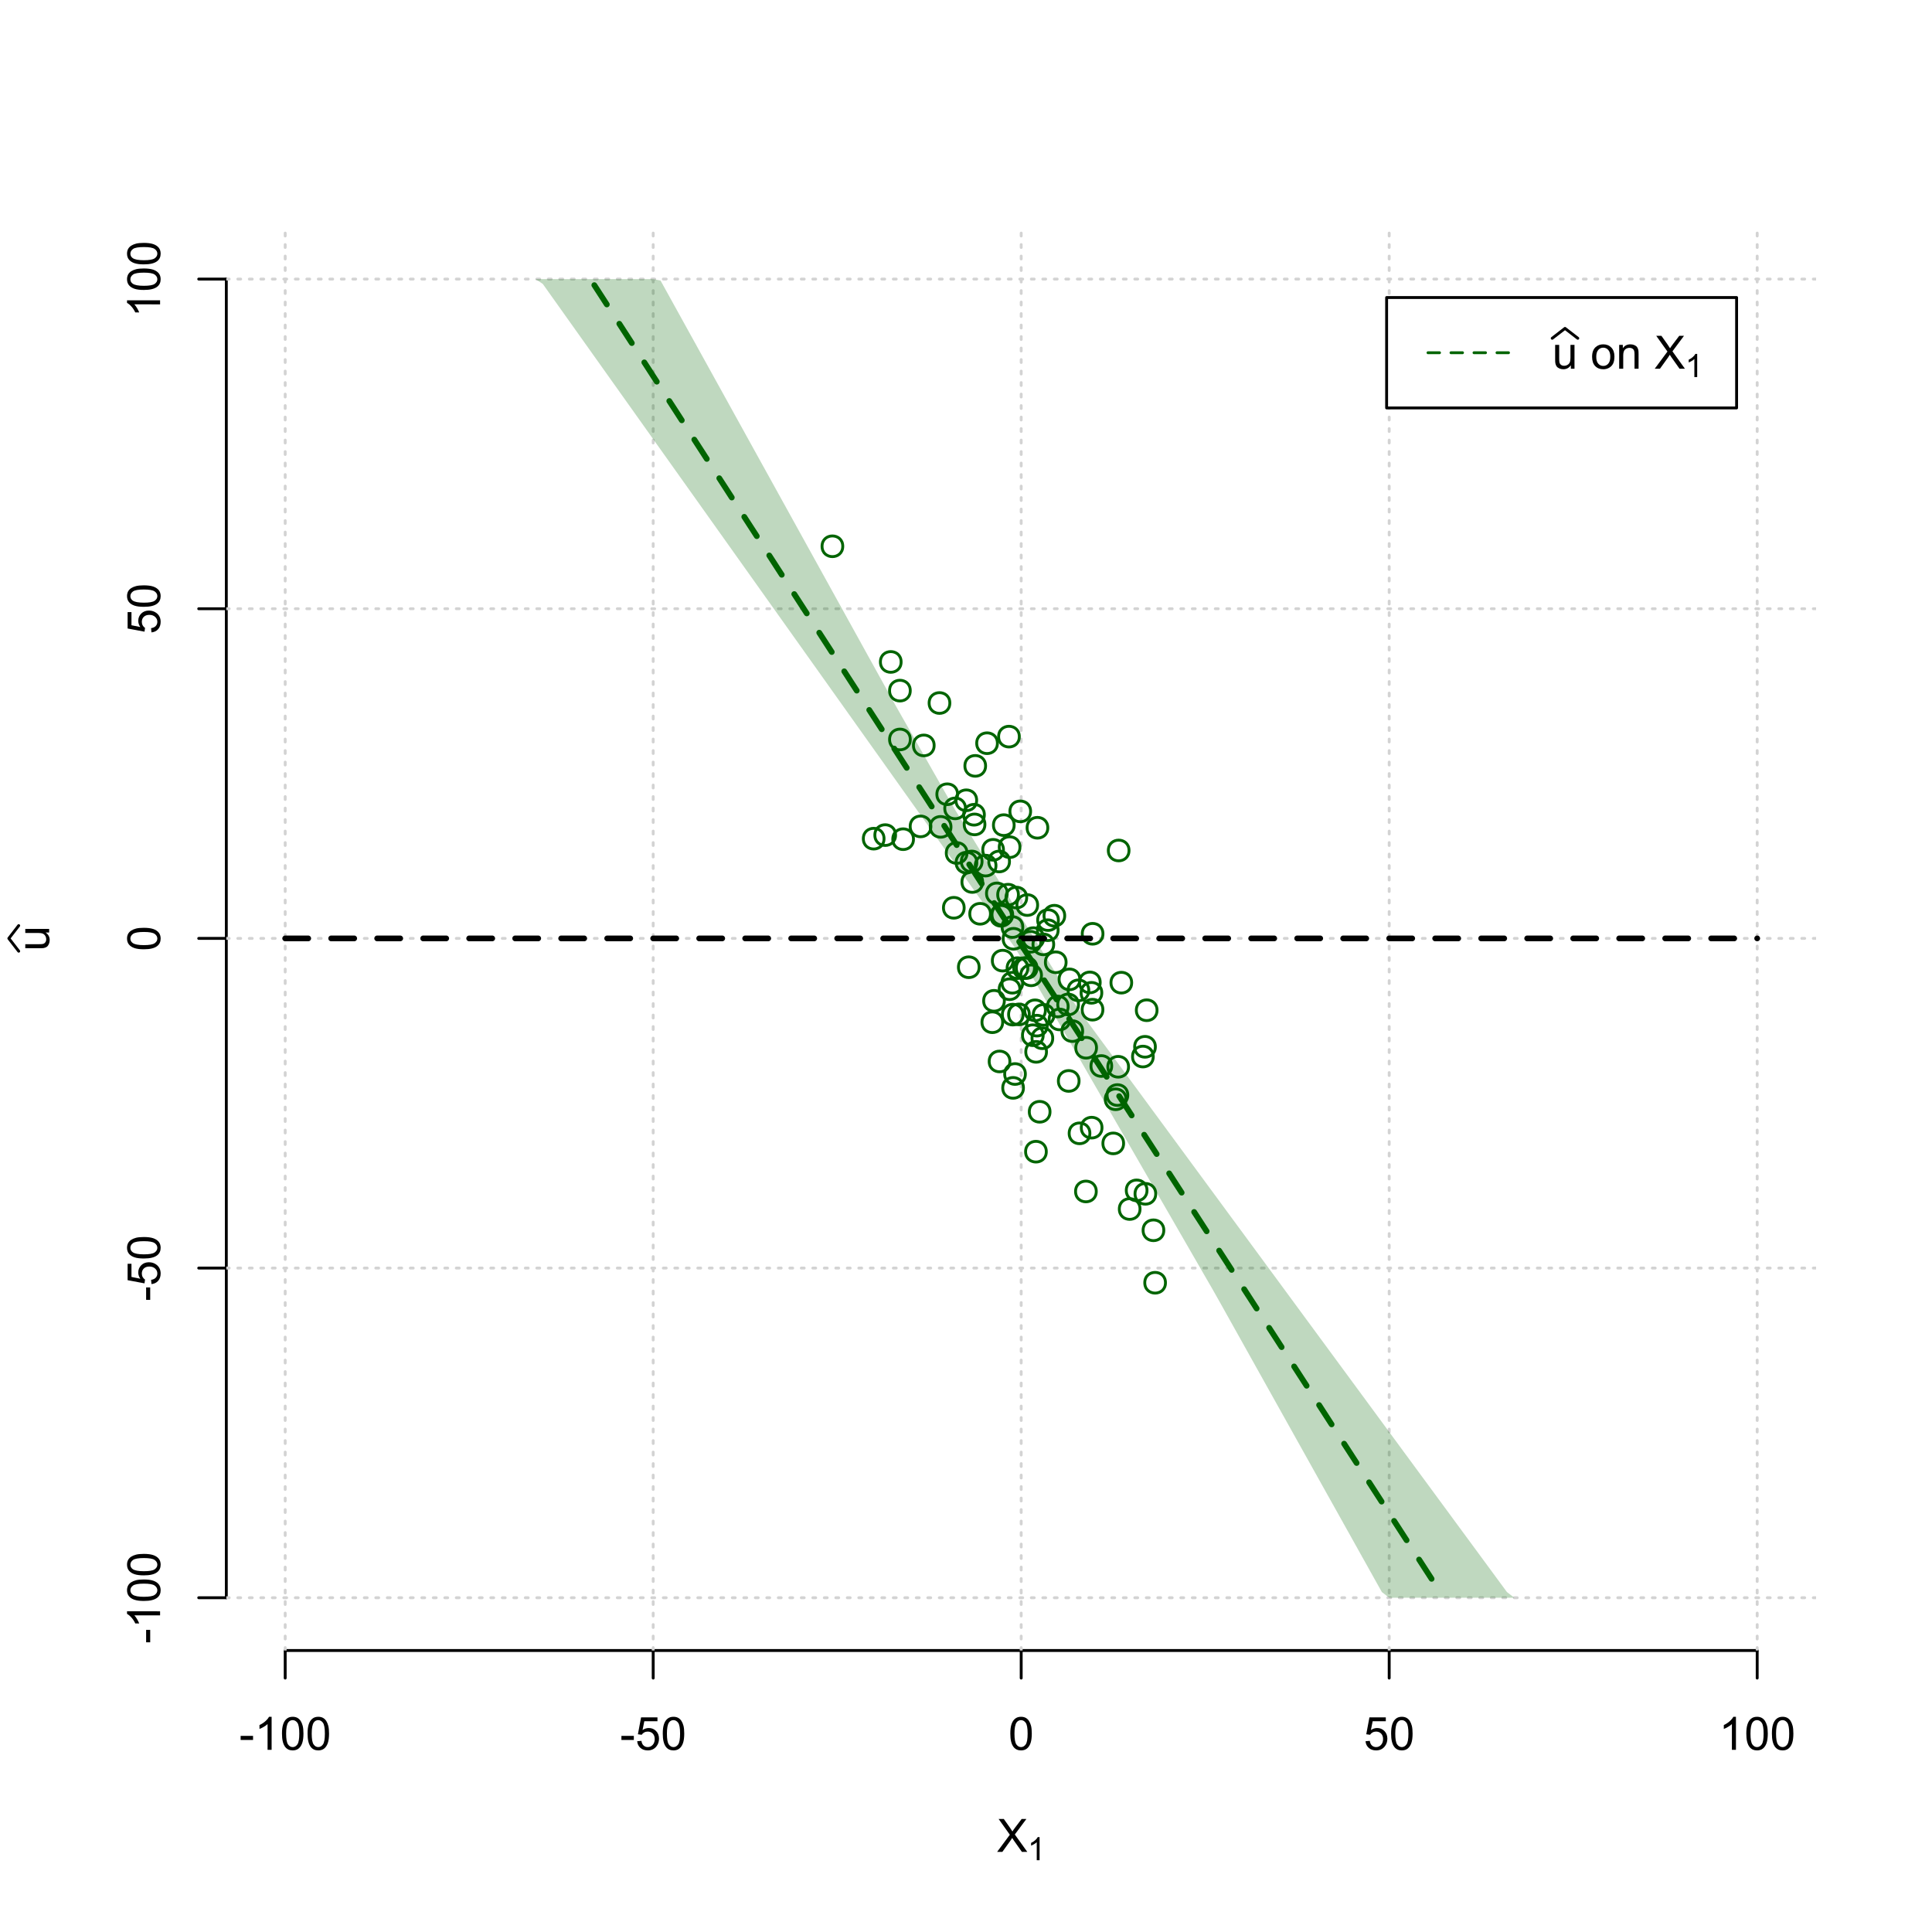 <?xml version="1.0" encoding="UTF-8"?>
<svg xmlns="http://www.w3.org/2000/svg" xmlns:xlink="http://www.w3.org/1999/xlink" width="504pt" height="504pt" viewBox="0 0 504 504" version="1.1">
<defs>
<g>
<symbol overflow="visible" id="glyph0-0">
<path style="stroke:none;" d="M 1.5 0 L 1.5 -7.5 L 7.5 -7.5 L 7.5 0 Z M 1.688 -0.188 L 7.312 -0.188 L 7.312 -7.312 L 1.688 -7.312 Z M 1.688 -0.188 "/>
</symbol>
<symbol overflow="visible" id="glyph0-1">
<path style="stroke:none;" d="M 0.055 0 L 3.375 -4.477 L 0.445 -8.59 L 1.797 -8.59 L 3.359 -6.387 C 3.68 -5.93 3.91 -5.578 4.047 -5.332 C 4.238 -5.645 4.465 -5.969 4.727 -6.312 L 6.457 -8.59 L 7.695 -8.59 L 4.676 -4.539 L 7.93 0 L 6.523 0 L 4.359 -3.062 C 4.238 -3.238 4.113 -3.43 3.984 -3.641 C 3.789 -3.324 3.652 -3.109 3.574 -2.992 L 1.418 0 Z M 0.055 0 "/>
</symbol>
<symbol overflow="visible" id="glyph0-2">
<path style="stroke:none;" d="M 0.383 -2.578 L 0.383 -3.641 L 3.621 -3.641 L 3.621 -2.578 Z M 0.383 -2.578 "/>
</symbol>
<symbol overflow="visible" id="glyph0-3">
<path style="stroke:none;" d="M 4.469 0 L 3.414 0 L 3.414 -6.719 C 3.16 -6.477 2.828 -6.234 2.414 -5.996 C 2 -5.75 1.629 -5.57 1.305 -5.449 L 1.305 -6.469 C 1.895 -6.742 2.41 -7.078 2.852 -7.477 C 3.293 -7.871 3.605 -8.254 3.789 -8.625 L 4.469 -8.625 Z M 4.469 0 "/>
</symbol>
<symbol overflow="visible" id="glyph0-4">
<path style="stroke:none;" d="M 0.5 -4.234 C 0.496 -5.246 0.602 -6.062 0.812 -6.688 C 1.02 -7.305 1.328 -7.785 1.742 -8.121 C 2.148 -8.457 2.668 -8.625 3.297 -8.625 C 3.758 -8.625 4.164 -8.531 4.512 -8.348 C 4.855 -8.16 5.141 -7.891 5.371 -7.543 C 5.594 -7.191 5.773 -6.766 5.906 -6.266 C 6.035 -5.762 6.098 -5.086 6.102 -4.234 C 6.098 -3.227 5.996 -2.414 5.789 -1.797 C 5.578 -1.176 5.266 -0.695 4.859 -0.359 C 4.445 -0.02 3.926 0.145 3.297 0.148 C 2.465 0.145 1.816 -0.148 1.348 -0.742 C 0.781 -1.457 0.496 -2.621 0.5 -4.234 Z M 1.582 -4.234 C 1.582 -2.824 1.746 -1.887 2.074 -1.418 C 2.402 -0.949 2.809 -0.715 3.297 -0.719 C 3.777 -0.715 4.184 -0.949 4.52 -1.422 C 4.848 -1.887 5.016 -2.824 5.016 -4.234 C 5.016 -5.648 4.848 -6.59 4.52 -7.055 C 4.184 -7.516 3.773 -7.746 3.289 -7.75 C 2.801 -7.746 2.414 -7.543 2.125 -7.137 C 1.762 -6.613 1.582 -5.645 1.582 -4.234 Z M 1.582 -4.234 "/>
</symbol>
<symbol overflow="visible" id="glyph0-5">
<path style="stroke:none;" d="M 0.5 -2.25 L 1.605 -2.344 C 1.684 -1.805 1.871 -1.398 2.176 -1.125 C 2.473 -0.852 2.836 -0.715 3.258 -0.719 C 3.766 -0.715 4.195 -0.906 4.547 -1.293 C 4.898 -1.672 5.074 -2.18 5.074 -2.82 C 5.074 -3.414 4.902 -3.891 4.566 -4.242 C 4.227 -4.59 3.785 -4.762 3.242 -4.766 C 2.898 -4.762 2.594 -4.684 2.32 -4.531 C 2.047 -4.375 1.832 -4.176 1.676 -3.93 L 0.688 -4.062 L 1.516 -8.473 L 5.789 -8.473 L 5.789 -7.465 L 2.359 -7.465 L 1.898 -5.156 C 2.414 -5.516 2.953 -5.695 3.523 -5.695 C 4.27 -5.695 4.902 -5.434 5.422 -4.914 C 5.934 -4.395 6.191 -3.727 6.195 -2.914 C 6.191 -2.133 5.965 -1.461 5.516 -0.898 C 4.961 -0.199 4.211 0.145 3.258 0.148 C 2.477 0.145 1.836 -0.07 1.344 -0.508 C 0.844 -0.941 0.562 -1.523 0.5 -2.25 Z M 0.5 -2.25 "/>
</symbol>
<symbol overflow="visible" id="glyph0-6">
<path style="stroke:none;" d="M 4.867 0 L 4.867 -0.914 C 4.379 -0.211 3.723 0.141 2.895 0.141 C 2.527 0.141 2.184 0.07 1.867 -0.07 C 1.547 -0.211 1.309 -0.387 1.156 -0.602 C 1 -0.812 0.895 -1.074 0.832 -1.383 C 0.785 -1.59 0.762 -1.918 0.766 -2.367 L 0.766 -6.223 L 1.82 -6.223 L 1.82 -2.773 C 1.816 -2.219 1.84 -1.848 1.887 -1.656 C 1.949 -1.379 2.09 -1.16 2.309 -1.004 C 2.523 -0.84 2.789 -0.762 3.105 -0.766 C 3.418 -0.762 3.715 -0.844 3.996 -1.008 C 4.273 -1.172 4.469 -1.391 4.586 -1.672 C 4.699 -1.949 4.758 -2.355 4.758 -2.891 L 4.758 -6.223 L 5.812 -6.223 L 5.812 0 Z M 4.867 0 "/>
</symbol>
<symbol overflow="visible" id="glyph0-7">
<path style="stroke:none;" d=""/>
</symbol>
<symbol overflow="visible" id="glyph0-8">
<path style="stroke:none;" d="M 0.398 -3.109 C 0.398 -4.262 0.719 -5.117 1.359 -5.672 C 1.895 -6.133 2.547 -6.363 3.316 -6.363 C 4.172 -6.363 4.871 -6.082 5.414 -5.52 C 5.953 -4.957 6.223 -4.184 6.227 -3.199 C 6.223 -2.398 6.102 -1.766 5.867 -1.309 C 5.625 -0.848 5.277 -0.492 4.82 -0.238 C 4.359 0.016 3.859 0.141 3.316 0.141 C 2.441 0.141 1.734 -0.137 1.203 -0.695 C 0.664 -1.254 0.398 -2.059 0.398 -3.109 Z M 1.484 -3.109 C 1.48 -2.309 1.656 -1.711 2.004 -1.32 C 2.348 -0.922 2.785 -0.727 3.316 -0.727 C 3.84 -0.727 4.273 -0.926 4.621 -1.324 C 4.969 -1.723 5.145 -2.328 5.145 -3.148 C 5.145 -3.914 4.969 -4.496 4.617 -4.895 C 4.266 -5.289 3.832 -5.488 3.316 -5.492 C 2.785 -5.488 2.348 -5.293 2.004 -4.898 C 1.656 -4.5 1.48 -3.902 1.484 -3.109 Z M 1.484 -3.109 "/>
</symbol>
<symbol overflow="visible" id="glyph0-9">
<path style="stroke:none;" d="M 0.789 0 L 0.789 -6.223 L 1.742 -6.223 L 1.742 -5.336 C 2.195 -6.02 2.855 -6.363 3.719 -6.363 C 4.09 -6.363 4.434 -6.293 4.754 -6.16 C 5.066 -6.023 5.305 -5.848 5.461 -5.633 C 5.617 -5.41 5.727 -5.152 5.789 -4.852 C 5.828 -4.656 5.848 -4.312 5.848 -3.828 L 5.848 0 L 4.793 0 L 4.793 -3.785 C 4.793 -4.215 4.75 -4.535 4.668 -4.75 C 4.586 -4.961 4.441 -5.129 4.234 -5.258 C 4.023 -5.383 3.777 -5.449 3.5 -5.449 C 3.047 -5.449 2.66 -5.305 2.332 -5.02 C 2.004 -4.734 1.84 -4.195 1.844 -3.398 L 1.844 0 Z M 0.789 0 "/>
</symbol>
<symbol overflow="visible" id="glyph1-0">
<path style="stroke:none;" d="M 1.051 0 L 1.051 -5.25 L 5.25 -5.25 L 5.25 0 Z M 1.18 -0.133 L 5.117 -0.133 L 5.117 -5.117 L 1.18 -5.117 Z M 1.18 -0.133 "/>
</symbol>
<symbol overflow="visible" id="glyph1-1">
<path style="stroke:none;" d="M 3.129 0 L 2.391 0 L 2.391 -4.703 C 2.211 -4.531 1.977 -4.363 1.691 -4.195 C 1.398 -4.023 1.141 -3.895 0.914 -3.812 L 0.914 -4.527 C 1.328 -4.719 1.688 -4.953 1.996 -5.234 C 2.305 -5.508 2.523 -5.777 2.652 -6.039 L 3.129 -6.039 Z M 3.129 0 "/>
</symbol>
<symbol overflow="visible" id="glyph2-0">
<path style="stroke:none;" d="M 0 -1.5 L -7.5 -1.5 L -7.5 -7.5 L 0 -7.5 Z M -0.188 -1.688 L -0.188 -7.312 L -7.312 -7.312 L -7.312 -1.688 Z M -0.188 -1.688 "/>
</symbol>
<symbol overflow="visible" id="glyph2-1">
<path style="stroke:none;" d="M 0 -4.867 L -0.914 -4.867 C -0.211 -4.379 0.141 -3.723 0.141 -2.895 C 0.141 -2.527 0.07 -2.184 -0.07 -1.867 C -0.211 -1.547 -0.387 -1.309 -0.598 -1.156 C -0.809 -1 -1.07 -0.895 -1.383 -0.832 C -1.59 -0.789 -1.918 -0.766 -2.367 -0.77 L -6.223 -0.77 L -6.223 -1.824 L -2.773 -1.824 C -2.219 -1.82 -1.848 -1.844 -1.656 -1.887 C -1.379 -1.949 -1.16 -2.09 -1.004 -2.309 C -0.84 -2.523 -0.762 -2.789 -0.766 -3.105 C -0.762 -3.418 -0.844 -3.715 -1.008 -3.996 C -1.172 -4.273 -1.391 -4.469 -1.672 -4.586 C -1.945 -4.699 -2.352 -4.758 -2.887 -4.758 L -6.223 -4.758 L -6.223 -5.812 L 0 -5.812 Z M 0 -4.867 "/>
</symbol>
<symbol overflow="visible" id="glyph2-2">
<path style="stroke:none;" d="M -2.578 -0.383 L -3.641 -0.383 L -3.641 -3.621 L -2.578 -3.621 Z M -2.578 -0.383 "/>
</symbol>
<symbol overflow="visible" id="glyph2-3">
<path style="stroke:none;" d="M 0 -4.469 L 0 -3.414 L -6.719 -3.418 C -6.477 -3.16 -6.234 -2.828 -5.996 -2.418 C -5.75 -2.004 -5.57 -1.633 -5.449 -1.309 L -6.469 -1.309 C -6.742 -1.895 -7.078 -2.41 -7.477 -2.852 C -7.871 -3.293 -8.254 -3.605 -8.625 -3.793 L -8.625 -4.473 Z M 0 -4.469 "/>
</symbol>
<symbol overflow="visible" id="glyph2-4">
<path style="stroke:none;" d="M -4.234 -0.5 C -5.246 -0.496 -6.062 -0.602 -6.688 -0.812 C -7.305 -1.02 -7.785 -1.328 -8.121 -1.742 C -8.457 -2.152 -8.625 -2.672 -8.625 -3.301 C -8.625 -3.758 -8.531 -4.164 -8.348 -4.512 C -8.16 -4.859 -7.891 -5.145 -7.543 -5.371 C -7.191 -5.594 -6.766 -5.773 -6.266 -5.906 C -5.762 -6.035 -5.086 -6.098 -4.234 -6.102 C -3.223 -6.098 -2.41 -5.996 -1.793 -5.789 C -1.176 -5.578 -0.695 -5.266 -0.359 -4.859 C -0.02 -4.445 0.145 -3.926 0.148 -3.297 C 0.145 -2.465 -0.148 -1.816 -0.742 -1.348 C -1.457 -0.781 -2.621 -0.496 -4.234 -0.5 Z M -4.234 -1.582 C -2.824 -1.582 -1.887 -1.746 -1.418 -2.074 C -0.949 -2.402 -0.715 -2.809 -0.719 -3.297 C -0.715 -3.777 -0.949 -4.184 -1.422 -4.52 C -1.887 -4.848 -2.824 -5.016 -4.234 -5.016 C -5.648 -5.016 -6.59 -4.848 -7.055 -4.52 C -7.516 -4.188 -7.746 -3.777 -7.75 -3.289 C -7.746 -2.801 -7.543 -2.414 -7.137 -2.129 C -6.613 -1.762 -5.645 -1.582 -4.234 -1.582 Z M -4.234 -1.582 "/>
</symbol>
<symbol overflow="visible" id="glyph2-5">
<path style="stroke:none;" d="M -2.25 -0.5 L -2.344 -1.605 C -1.805 -1.684 -1.398 -1.871 -1.125 -2.176 C -0.852 -2.473 -0.715 -2.836 -0.719 -3.258 C -0.715 -3.766 -0.906 -4.195 -1.293 -4.547 C -1.672 -4.898 -2.18 -5.074 -2.816 -5.074 C -3.414 -5.074 -3.891 -4.902 -4.242 -4.566 C -4.59 -4.227 -4.762 -3.785 -4.766 -3.242 C -4.762 -2.898 -4.684 -2.594 -4.531 -2.32 C -4.375 -2.047 -4.176 -1.832 -3.93 -1.676 L -4.062 -0.688 L -8.473 -1.52 L -8.473 -5.789 L -7.465 -5.789 L -7.465 -2.363 L -5.156 -1.898 C -5.516 -2.414 -5.695 -2.953 -5.695 -3.523 C -5.695 -4.27 -5.434 -4.902 -4.914 -5.422 C -4.395 -5.934 -3.727 -6.191 -2.91 -6.195 C -2.133 -6.191 -1.461 -5.965 -0.895 -5.516 C -0.199 -4.961 0.145 -4.211 0.148 -3.258 C 0.145 -2.477 -0.07 -1.836 -0.508 -1.344 C -0.941 -0.848 -1.523 -0.566 -2.25 -0.5 Z M -2.25 -0.5 "/>
</symbol>
</g>
<clipPath id="clip1">
  <path d="M 74 59.039 L 75 59.039 L 75 430.559 L 74 430.559 Z M 74 59.039 "/>
</clipPath>
<clipPath id="clip2">
  <path d="M 170 59.039 L 171 59.039 L 171 430.559 L 170 430.559 Z M 170 59.039 "/>
</clipPath>
<clipPath id="clip3">
  <path d="M 266 59.039 L 267 59.039 L 267 430.559 L 266 430.559 Z M 266 59.039 "/>
</clipPath>
<clipPath id="clip4">
  <path d="M 362 59.039 L 363 59.039 L 363 430.559 L 362 430.559 Z M 362 59.039 "/>
</clipPath>
<clipPath id="clip5">
  <path d="M 458 59.039 L 459 59.039 L 459 430.559 L 458 430.559 Z M 458 59.039 "/>
</clipPath>
<clipPath id="clip6">
  <path d="M 59.039 416 L 473.758 416 L 473.758 418 L 59.039 418 Z M 59.039 416 "/>
</clipPath>
<clipPath id="clip7">
  <path d="M 59.039 330 L 473.758 330 L 473.758 332 L 59.039 332 Z M 59.039 330 "/>
</clipPath>
<clipPath id="clip8">
  <path d="M 59.039 244 L 473.758 244 L 473.758 246 L 59.039 246 Z M 59.039 244 "/>
</clipPath>
<clipPath id="clip9">
  <path d="M 59.039 158 L 473.758 158 L 473.758 160 L 59.039 160 Z M 59.039 158 "/>
</clipPath>
<clipPath id="clip10">
  <path d="M 59.039 72 L 473.758 72 L 473.758 74 L 59.039 74 Z M 59.039 72 "/>
</clipPath>
</defs>
<g id="surface1086">
<rect x="0" y="0" width="504" height="504" style="fill:rgb(100%,100%,100%);fill-opacity:1;stroke:none;"/>
<g style="fill:rgb(0%,0%,0%);fill-opacity:1;">
  <use xlink:href="#glyph0-1" x="260.062" y="483.102"/>
</g>
<g style="fill:rgb(0%,0%,0%);fill-opacity:1;">
  <use xlink:href="#glyph1-1" x="268.066" y="485.281"/>
</g>
<g style="fill:rgb(0%,0%,0%);fill-opacity:1;">
  <use xlink:href="#glyph2-1" x="12.82" y="248.137"/>
</g>
<path style="fill:none;stroke-width:0.75;stroke-linecap:round;stroke-linejoin:round;stroke:rgb(0%,0%,0%);stroke-opacity:1;stroke-miterlimit:10;" d="M 4.879 248.137 L 2.301 244.801 L 4.879 241.465 "/>
<path style="fill:none;stroke-width:0.75;stroke-linecap:round;stroke-linejoin:round;stroke:rgb(0%,0%,0%);stroke-opacity:1;stroke-miterlimit:10;" d="M 74.398 430.559 L 458.398 430.559 "/>
<path style="fill:none;stroke-width:0.75;stroke-linecap:round;stroke-linejoin:round;stroke:rgb(0%,0%,0%);stroke-opacity:1;stroke-miterlimit:10;" d="M 74.398 430.559 L 74.398 437.762 "/>
<path style="fill:none;stroke-width:0.75;stroke-linecap:round;stroke-linejoin:round;stroke:rgb(0%,0%,0%);stroke-opacity:1;stroke-miterlimit:10;" d="M 170.398 430.559 L 170.398 437.762 "/>
<path style="fill:none;stroke-width:0.75;stroke-linecap:round;stroke-linejoin:round;stroke:rgb(0%,0%,0%);stroke-opacity:1;stroke-miterlimit:10;" d="M 266.398 430.559 L 266.398 437.762 "/>
<path style="fill:none;stroke-width:0.75;stroke-linecap:round;stroke-linejoin:round;stroke:rgb(0%,0%,0%);stroke-opacity:1;stroke-miterlimit:10;" d="M 362.398 430.559 L 362.398 437.762 "/>
<path style="fill:none;stroke-width:0.75;stroke-linecap:round;stroke-linejoin:round;stroke:rgb(0%,0%,0%);stroke-opacity:1;stroke-miterlimit:10;" d="M 458.398 430.559 L 458.398 437.762 "/>
<g style="fill:rgb(0%,0%,0%);fill-opacity:1;">
  <use xlink:href="#glyph0-2" x="62.391" y="456.48"/>
  <use xlink:href="#glyph0-3" x="66.387" y="456.48"/>
  <use xlink:href="#glyph0-4" x="73.061" y="456.48"/>
  <use xlink:href="#glyph0-4" x="79.734" y="456.48"/>
</g>
<g style="fill:rgb(0%,0%,0%);fill-opacity:1;">
  <use xlink:href="#glyph0-2" x="161.727" y="456.48"/>
  <use xlink:href="#glyph0-5" x="165.723" y="456.48"/>
  <use xlink:href="#glyph0-4" x="172.396" y="456.48"/>
</g>
<g style="fill:rgb(0%,0%,0%);fill-opacity:1;">
  <use xlink:href="#glyph0-4" x="263.062" y="456.48"/>
</g>
<g style="fill:rgb(0%,0%,0%);fill-opacity:1;">
  <use xlink:href="#glyph0-5" x="355.727" y="456.48"/>
  <use xlink:href="#glyph0-4" x="362.4" y="456.48"/>
</g>
<g style="fill:rgb(0%,0%,0%);fill-opacity:1;">
  <use xlink:href="#glyph0-3" x="448.387" y="456.48"/>
  <use xlink:href="#glyph0-4" x="455.061" y="456.48"/>
  <use xlink:href="#glyph0-4" x="461.734" y="456.48"/>
</g>
<path style="fill:none;stroke-width:0.75;stroke-linecap:round;stroke-linejoin:round;stroke:rgb(0%,0%,0%);stroke-opacity:1;stroke-miterlimit:10;" d="M 59.039 416.801 L 59.039 72.801 "/>
<path style="fill:none;stroke-width:0.75;stroke-linecap:round;stroke-linejoin:round;stroke:rgb(0%,0%,0%);stroke-opacity:1;stroke-miterlimit:10;" d="M 59.039 416.801 L 51.84 416.801 "/>
<path style="fill:none;stroke-width:0.75;stroke-linecap:round;stroke-linejoin:round;stroke:rgb(0%,0%,0%);stroke-opacity:1;stroke-miterlimit:10;" d="M 59.039 330.801 L 51.84 330.801 "/>
<path style="fill:none;stroke-width:0.75;stroke-linecap:round;stroke-linejoin:round;stroke:rgb(0%,0%,0%);stroke-opacity:1;stroke-miterlimit:10;" d="M 59.039 244.801 L 51.84 244.801 "/>
<path style="fill:none;stroke-width:0.75;stroke-linecap:round;stroke-linejoin:round;stroke:rgb(0%,0%,0%);stroke-opacity:1;stroke-miterlimit:10;" d="M 59.039 158.801 L 51.84 158.801 "/>
<path style="fill:none;stroke-width:0.75;stroke-linecap:round;stroke-linejoin:round;stroke:rgb(0%,0%,0%);stroke-opacity:1;stroke-miterlimit:10;" d="M 59.039 72.801 L 51.84 72.801 "/>
<g style="fill:rgb(0%,0%,0%);fill-opacity:1;">
  <use xlink:href="#glyph2-2" x="41.762" y="428.809"/>
  <use xlink:href="#glyph2-3" x="41.762" y="424.812"/>
  <use xlink:href="#glyph2-4" x="41.762" y="418.139"/>
  <use xlink:href="#glyph2-4" x="41.762" y="411.465"/>
</g>
<g style="fill:rgb(0%,0%,0%);fill-opacity:1;">
  <use xlink:href="#glyph2-2" x="41.762" y="339.473"/>
  <use xlink:href="#glyph2-5" x="41.762" y="335.477"/>
  <use xlink:href="#glyph2-4" x="41.762" y="328.803"/>
</g>
<g style="fill:rgb(0%,0%,0%);fill-opacity:1;">
  <use xlink:href="#glyph2-4" x="41.762" y="248.137"/>
</g>
<g style="fill:rgb(0%,0%,0%);fill-opacity:1;">
  <use xlink:href="#glyph2-5" x="41.762" y="165.473"/>
  <use xlink:href="#glyph2-4" x="41.762" y="158.799"/>
</g>
<g style="fill:rgb(0%,0%,0%);fill-opacity:1;">
  <use xlink:href="#glyph2-3" x="41.762" y="82.812"/>
  <use xlink:href="#glyph2-4" x="41.762" y="76.139"/>
  <use xlink:href="#glyph2-4" x="41.762" y="69.465"/>
</g>
<g clip-path="url(#clip1)" clip-rule="nonzero">
<path style="fill:none;stroke-width:0.75;stroke-linecap:round;stroke-linejoin:round;stroke:rgb(82.745%,82.745%,82.745%);stroke-opacity:1;stroke-dasharray:0.75,2.25;stroke-miterlimit:10;" d="M 74.398 430.559 L 74.398 59.039 "/>
</g>
<g clip-path="url(#clip2)" clip-rule="nonzero">
<path style="fill:none;stroke-width:0.75;stroke-linecap:round;stroke-linejoin:round;stroke:rgb(82.745%,82.745%,82.745%);stroke-opacity:1;stroke-dasharray:0.75,2.25;stroke-miterlimit:10;" d="M 170.398 430.559 L 170.398 59.039 "/>
</g>
<g clip-path="url(#clip3)" clip-rule="nonzero">
<path style="fill:none;stroke-width:0.75;stroke-linecap:round;stroke-linejoin:round;stroke:rgb(82.745%,82.745%,82.745%);stroke-opacity:1;stroke-dasharray:0.75,2.25;stroke-miterlimit:10;" d="M 266.398 430.559 L 266.398 59.039 "/>
</g>
<g clip-path="url(#clip4)" clip-rule="nonzero">
<path style="fill:none;stroke-width:0.75;stroke-linecap:round;stroke-linejoin:round;stroke:rgb(82.745%,82.745%,82.745%);stroke-opacity:1;stroke-dasharray:0.75,2.25;stroke-miterlimit:10;" d="M 362.398 430.559 L 362.398 59.039 "/>
</g>
<g clip-path="url(#clip5)" clip-rule="nonzero">
<path style="fill:none;stroke-width:0.75;stroke-linecap:round;stroke-linejoin:round;stroke:rgb(82.745%,82.745%,82.745%);stroke-opacity:1;stroke-dasharray:0.75,2.25;stroke-miterlimit:10;" d="M 458.398 430.559 L 458.398 59.039 "/>
</g>
<g clip-path="url(#clip6)" clip-rule="nonzero">
<path style="fill:none;stroke-width:0.75;stroke-linecap:round;stroke-linejoin:round;stroke:rgb(82.745%,82.745%,82.745%);stroke-opacity:1;stroke-dasharray:0.75,2.25;stroke-miterlimit:10;" d="M 59.039 416.801 L 473.762 416.801 "/>
</g>
<g clip-path="url(#clip7)" clip-rule="nonzero">
<path style="fill:none;stroke-width:0.75;stroke-linecap:round;stroke-linejoin:round;stroke:rgb(82.745%,82.745%,82.745%);stroke-opacity:1;stroke-dasharray:0.75,2.25;stroke-miterlimit:10;" d="M 59.039 330.801 L 473.762 330.801 "/>
</g>
<g clip-path="url(#clip8)" clip-rule="nonzero">
<path style="fill:none;stroke-width:0.75;stroke-linecap:round;stroke-linejoin:round;stroke:rgb(82.745%,82.745%,82.745%);stroke-opacity:1;stroke-dasharray:0.75,2.25;stroke-miterlimit:10;" d="M 59.039 244.801 L 473.762 244.801 "/>
</g>
<g clip-path="url(#clip9)" clip-rule="nonzero">
<path style="fill:none;stroke-width:0.75;stroke-linecap:round;stroke-linejoin:round;stroke:rgb(82.745%,82.745%,82.745%);stroke-opacity:1;stroke-dasharray:0.75,2.25;stroke-miterlimit:10;" d="M 59.039 158.801 L 473.762 158.801 "/>
</g>
<g clip-path="url(#clip10)" clip-rule="nonzero">
<path style="fill:none;stroke-width:0.75;stroke-linecap:round;stroke-linejoin:round;stroke:rgb(82.745%,82.745%,82.745%);stroke-opacity:1;stroke-dasharray:0.75,2.25;stroke-miterlimit:10;" d="M 59.039 72.801 L 473.762 72.801 "/>
</g>
<path style=" stroke:none;fill-rule:nonzero;fill:rgb(0%,39.216%,0%);fill-opacity:0.251;" d="M 74.398 72.801 L 170.398 72.801 L 172.32 73.195 L 174.238 76.664 L 176.16 80.137 L 178.078 83.609 L 181.922 90.555 L 183.84 94.027 L 185.762 97.5 L 187.68 100.969 L 189.602 104.441 L 191.52 107.914 L 193.441 111.387 L 195.359 114.859 L 197.281 118.332 L 199.199 121.805 L 201.121 125.273 L 203.039 128.746 L 204.961 132.219 L 206.879 135.691 L 208.801 139.164 L 210.719 142.637 L 212.641 146.109 L 214.559 149.578 L 216.48 153.051 L 218.398 156.523 L 220.32 159.996 L 222.238 163.469 L 224.16 166.941 L 226.078 170.414 L 228 173.883 L 229.922 177.355 L 231.84 180.828 L 233.762 184.273 L 235.68 187.641 L 237.602 191.012 L 239.52 194.383 L 241.441 197.75 L 243.359 201.121 L 245.281 204.488 L 247.199 207.859 L 249.121 211.199 L 251.039 214.316 L 252.961 217.43 L 254.879 220.547 L 256.801 223.664 L 258.719 226.777 L 260.641 229.895 L 262.559 233.012 L 264.48 236.125 L 266.398 239.242 L 268.32 242.359 L 270.238 245.473 L 272.16 248.59 L 274.078 251.707 L 276 254.82 L 277.922 257.938 L 279.84 261.039 L 281.762 263.867 L 283.68 266.547 L 285.602 269.156 L 287.52 271.766 L 289.441 274.375 L 291.359 276.988 L 293.281 279.598 L 295.199 282.207 L 297.121 284.816 L 299.039 287.426 L 300.961 290.039 L 302.879 292.648 L 304.801 295.258 L 306.719 297.867 L 308.641 300.477 L 310.559 303.09 L 312.48 305.699 L 314.398 308.309 L 316.32 310.918 L 318.238 313.527 L 320.16 316.141 L 322.078 318.75 L 325.922 323.969 L 327.84 326.578 L 329.762 329.191 L 331.68 331.801 L 333.602 334.41 L 335.52 337.02 L 337.441 339.629 L 339.359 342.242 L 341.281 344.852 L 343.199 347.461 L 345.121 350.07 L 347.039 352.68 L 348.961 355.293 L 350.879 357.902 L 352.801 360.512 L 354.719 363.121 L 356.641 365.73 L 358.559 368.34 L 360.48 370.953 L 362.398 373.562 L 364.32 376.172 L 366.238 378.781 L 368.16 381.391 L 370.078 384.004 L 373.922 389.223 L 375.84 391.832 L 377.762 394.441 L 379.68 397.055 L 381.602 399.664 L 383.52 402.273 L 385.441 404.883 L 387.359 407.492 L 389.281 410.105 L 391.199 412.715 L 393.121 415.324 L 395.039 416.801 L 458.398 416.801 L 362.398 416.801 L 360.48 415.312 L 358.559 411.879 L 356.641 408.441 L 354.719 405.008 L 352.801 401.57 L 350.879 398.137 L 348.961 394.699 L 347.039 391.266 L 345.121 387.832 L 343.199 384.395 L 341.281 380.961 L 339.359 377.523 L 337.441 374.09 L 335.52 370.652 L 333.602 367.219 L 331.68 363.781 L 329.762 360.348 L 327.84 356.914 L 325.922 353.477 L 324 350.043 L 322.078 346.605 L 320.16 343.172 L 318.238 339.734 L 316.32 336.34 L 314.398 333.016 L 312.48 329.688 L 310.559 326.359 L 308.641 323.031 L 306.719 319.703 L 304.801 316.375 L 302.879 313.047 L 300.961 309.723 L 299.039 306.395 L 297.121 303.066 L 295.199 299.738 L 293.281 296.41 L 291.359 293.082 L 289.441 289.754 L 287.52 286.43 L 285.602 283.102 L 283.68 279.773 L 281.762 276.445 L 279.84 273.117 L 277.922 269.789 L 276 266.465 L 274.078 263.137 L 272.16 259.809 L 270.238 256.48 L 268.32 253.152 L 266.398 249.824 L 264.48 246.824 L 262.559 244.125 L 260.641 241.426 L 258.719 238.727 L 256.801 236.027 L 254.879 233.328 L 252.961 230.629 L 251.039 227.93 L 249.121 225.23 L 247.199 222.531 L 245.281 219.832 L 243.359 217.133 L 241.441 214.434 L 239.52 211.734 L 237.602 209.035 L 235.68 206.336 L 233.762 203.637 L 231.84 200.938 L 229.922 198.238 L 226.078 192.84 L 224.16 190.141 L 222.238 187.441 L 220.32 184.742 L 218.398 182.043 L 216.48 179.344 L 214.559 176.645 L 212.641 173.945 L 210.719 171.246 L 208.801 168.547 L 206.879 165.848 L 204.961 163.148 L 203.039 160.449 L 201.121 157.75 L 199.199 155.051 L 197.281 152.352 L 195.359 149.652 L 193.441 146.953 L 191.52 144.254 L 189.602 141.555 L 187.68 138.855 L 185.762 136.156 L 183.84 133.457 L 181.922 130.758 L 178.078 125.359 L 176.16 122.66 L 174.238 119.961 L 172.32 117.262 L 170.398 114.562 L 168.48 111.863 L 166.559 109.164 L 164.641 106.465 L 162.719 103.766 L 160.801 101.066 L 158.879 98.367 L 156.961 95.668 L 155.039 92.969 L 153.121 90.27 L 151.199 87.57 L 149.281 84.871 L 147.359 82.172 L 145.441 79.473 L 143.52 76.773 L 141.602 74.074 L 139.68 72.801 Z M 74.398 72.801 "/>
<path style="fill:none;stroke-width:0.75;stroke-linecap:round;stroke-linejoin:round;stroke:rgb(0%,39.216%,0%);stroke-opacity:1;stroke-miterlimit:10;" d="M 267.09 244.902 C 267.09 248.5 261.691 248.5 261.691 244.902 C 261.691 241.301 267.09 241.301 267.09 244.902 "/>
<path style="fill:none;stroke-width:0.75;stroke-linecap:round;stroke-linejoin:round;stroke:rgb(0%,39.216%,0%);stroke-opacity:1;stroke-miterlimit:10;" d="M 233.625 217.852 C 233.625 221.453 228.223 221.453 228.223 217.852 C 228.223 214.254 233.625 214.254 233.625 217.852 "/>
<path style="fill:none;stroke-width:0.75;stroke-linecap:round;stroke-linejoin:round;stroke:rgb(0%,39.216%,0%);stroke-opacity:1;stroke-miterlimit:10;" d="M 272.266 244.73 C 272.266 248.332 266.863 248.332 266.863 244.73 C 266.863 241.129 272.266 241.129 272.266 244.73 "/>
<path style="fill:none;stroke-width:0.75;stroke-linecap:round;stroke-linejoin:round;stroke:rgb(0%,39.216%,0%);stroke-opacity:1;stroke-miterlimit:10;" d="M 303.602 320.945 C 303.602 324.547 298.199 324.547 298.199 320.945 C 298.199 317.344 303.602 317.344 303.602 320.945 "/>
<path style="fill:none;stroke-width:0.75;stroke-linecap:round;stroke-linejoin:round;stroke:rgb(0%,39.216%,0%);stroke-opacity:1;stroke-miterlimit:10;" d="M 251.863 210.883 C 251.863 214.484 246.461 214.484 246.461 210.883 C 246.461 207.285 251.863 207.285 251.863 210.883 "/>
<path style="fill:none;stroke-width:0.75;stroke-linecap:round;stroke-linejoin:round;stroke:rgb(0%,39.216%,0%);stroke-opacity:1;stroke-miterlimit:10;" d="M 238.301 218.922 C 238.301 222.52 232.902 222.52 232.902 218.922 C 232.902 215.32 238.301 215.32 238.301 218.922 "/>
<path style="fill:none;stroke-width:0.75;stroke-linecap:round;stroke-linejoin:round;stroke:rgb(0%,39.216%,0%);stroke-opacity:1;stroke-miterlimit:10;" d="M 270.684 236.098 C 270.684 239.699 265.285 239.699 265.285 236.098 C 265.285 232.496 270.684 232.496 270.684 236.098 "/>
<path style="fill:none;stroke-width:0.75;stroke-linecap:round;stroke-linejoin:round;stroke:rgb(0%,39.216%,0%);stroke-opacity:1;stroke-miterlimit:10;" d="M 268.125 252.559 C 268.125 256.156 262.727 256.156 262.727 252.559 C 262.727 248.957 268.125 248.957 268.125 252.559 "/>
<path style="fill:none;stroke-width:0.75;stroke-linecap:round;stroke-linejoin:round;stroke:rgb(0%,39.216%,0%);stroke-opacity:1;stroke-miterlimit:10;" d="M 256.934 215.066 C 256.934 218.664 251.535 218.664 251.535 215.066 C 251.535 211.465 256.934 211.465 256.934 215.066 "/>
<path style="fill:none;stroke-width:0.75;stroke-linecap:round;stroke-linejoin:round;stroke:rgb(0%,39.216%,0%);stroke-opacity:1;stroke-miterlimit:10;" d="M 263.449 276.902 C 263.449 280.5 258.051 280.5 258.051 276.902 C 258.051 273.301 263.449 273.301 263.449 276.902 "/>
<path style="fill:none;stroke-width:0.75;stroke-linecap:round;stroke-linejoin:round;stroke:rgb(0%,39.216%,0%);stroke-opacity:1;stroke-miterlimit:10;" d="M 266.984 283.797 C 266.984 287.395 261.586 287.395 261.586 283.797 C 261.586 280.195 266.984 280.195 266.984 283.797 "/>
<path style="fill:none;stroke-width:0.75;stroke-linecap:round;stroke-linejoin:round;stroke:rgb(0%,39.216%,0%);stroke-opacity:1;stroke-miterlimit:10;" d="M 294.527 221.863 C 294.527 225.465 289.129 225.465 289.129 221.863 C 289.129 218.266 294.527 218.266 294.527 221.863 "/>
<path style="fill:none;stroke-width:0.75;stroke-linecap:round;stroke-linejoin:round;stroke:rgb(0%,39.216%,0%);stroke-opacity:1;stroke-miterlimit:10;" d="M 287.727 243.598 C 287.727 247.195 282.328 247.195 282.328 243.598 C 282.328 239.996 287.727 239.996 287.727 243.598 "/>
<path style="fill:none;stroke-width:0.75;stroke-linecap:round;stroke-linejoin:round;stroke:rgb(0%,39.216%,0%);stroke-opacity:1;stroke-miterlimit:10;" d="M 281.336 262.035 C 281.336 265.637 275.934 265.637 275.934 262.035 C 275.934 258.438 281.336 258.438 281.336 262.035 "/>
<path style="fill:none;stroke-width:0.75;stroke-linecap:round;stroke-linejoin:round;stroke:rgb(0%,39.216%,0%);stroke-opacity:1;stroke-miterlimit:10;" d="M 242.844 215.582 C 242.844 219.184 237.445 219.184 237.445 215.582 C 237.445 211.984 242.844 211.984 242.844 215.582 "/>
<path style="fill:none;stroke-width:0.75;stroke-linecap:round;stroke-linejoin:round;stroke:rgb(0%,39.216%,0%);stroke-opacity:1;stroke-miterlimit:10;" d="M 269.863 252.57 C 269.863 256.172 264.461 256.172 264.461 252.57 C 264.461 248.969 269.863 248.969 269.863 252.57 "/>
<path style="fill:none;stroke-width:0.75;stroke-linecap:round;stroke-linejoin:round;stroke:rgb(0%,39.216%,0%);stroke-opacity:1;stroke-miterlimit:10;" d="M 276.098 240.02 C 276.098 243.621 270.699 243.621 270.699 240.02 C 270.699 236.422 276.098 236.422 276.098 240.02 "/>
<path style="fill:none;stroke-width:0.75;stroke-linecap:round;stroke-linejoin:round;stroke:rgb(0%,39.216%,0%);stroke-opacity:1;stroke-miterlimit:10;" d="M 258.383 238.383 C 258.383 241.98 252.984 241.98 252.984 238.383 C 252.984 234.781 258.383 234.781 258.383 238.383 "/>
<path style="fill:none;stroke-width:0.75;stroke-linecap:round;stroke-linejoin:round;stroke:rgb(0%,39.216%,0%);stroke-opacity:1;stroke-miterlimit:10;" d="M 254.777 208.77 C 254.777 212.367 249.379 212.367 249.379 208.77 C 249.379 205.168 254.777 205.168 254.777 208.77 "/>
<path style="fill:none;stroke-width:0.75;stroke-linecap:round;stroke-linejoin:round;stroke:rgb(0%,39.216%,0%);stroke-opacity:1;stroke-miterlimit:10;" d="M 273.918 290.027 C 273.918 293.629 268.516 293.629 268.516 290.027 C 268.516 286.43 273.918 286.43 273.918 290.027 "/>
<path style="fill:none;stroke-width:0.75;stroke-linecap:round;stroke-linejoin:round;stroke:rgb(0%,39.216%,0%);stroke-opacity:1;stroke-miterlimit:10;" d="M 304.035 334.633 C 304.035 338.23 298.637 338.23 298.637 334.633 C 298.637 331.031 304.035 331.031 304.035 334.633 "/>
<path style="fill:none;stroke-width:0.75;stroke-linecap:round;stroke-linejoin:round;stroke:rgb(0%,39.216%,0%);stroke-opacity:1;stroke-miterlimit:10;" d="M 295.219 256.348 C 295.219 259.949 289.82 259.949 289.82 256.348 C 289.82 252.75 295.219 252.75 295.219 256.348 "/>
<path style="fill:none;stroke-width:0.75;stroke-linecap:round;stroke-linejoin:round;stroke:rgb(0%,39.216%,0%);stroke-opacity:1;stroke-miterlimit:10;" d="M 294.203 285.664 C 294.203 289.266 288.805 289.266 288.805 285.664 C 288.805 282.066 294.203 282.066 294.203 285.664 "/>
<path style="fill:none;stroke-width:0.75;stroke-linecap:round;stroke-linejoin:round;stroke:rgb(0%,39.216%,0%);stroke-opacity:1;stroke-miterlimit:10;" d="M 272.949 300.438 C 272.949 304.039 267.547 304.039 267.547 300.438 C 267.547 296.84 272.949 296.84 272.949 300.438 "/>
<path style="fill:none;stroke-width:0.75;stroke-linecap:round;stroke-linejoin:round;stroke:rgb(0%,39.216%,0%);stroke-opacity:1;stroke-miterlimit:10;" d="M 281.496 281.984 C 281.496 285.586 276.098 285.586 276.098 281.984 C 276.098 278.383 281.496 278.383 281.496 281.984 "/>
<path style="fill:none;stroke-width:0.75;stroke-linecap:round;stroke-linejoin:round;stroke:rgb(0%,39.216%,0%);stroke-opacity:1;stroke-miterlimit:10;" d="M 237.461 180.164 C 237.461 183.766 232.062 183.766 232.062 180.164 C 232.062 176.562 237.461 176.562 237.461 180.164 "/>
<path style="fill:none;stroke-width:0.75;stroke-linecap:round;stroke-linejoin:round;stroke:rgb(0%,39.216%,0%);stroke-opacity:1;stroke-miterlimit:10;" d="M 273.34 215.938 C 273.34 219.539 267.938 219.539 267.938 215.938 C 267.938 212.336 273.34 212.336 273.34 215.938 "/>
<path style="fill:none;stroke-width:0.75;stroke-linecap:round;stroke-linejoin:round;stroke:rgb(0%,39.216%,0%);stroke-opacity:1;stroke-miterlimit:10;" d="M 287.008 256.281 C 287.008 259.883 281.609 259.883 281.609 256.281 C 281.609 252.684 287.008 252.684 287.008 256.281 "/>
<path style="fill:none;stroke-width:0.75;stroke-linecap:round;stroke-linejoin:round;stroke:rgb(0%,39.216%,0%);stroke-opacity:1;stroke-miterlimit:10;" d="M 256.188 224.73 C 256.188 228.332 250.789 228.332 250.789 224.73 C 250.789 221.133 256.188 221.133 256.188 224.73 "/>
<path style="fill:none;stroke-width:0.75;stroke-linecap:round;stroke-linejoin:round;stroke:rgb(0%,39.216%,0%);stroke-opacity:1;stroke-miterlimit:10;" d="M 299.219 310.535 C 299.219 314.133 293.816 314.133 293.816 310.535 C 293.816 306.934 299.219 306.934 299.219 310.535 "/>
<path style="fill:none;stroke-width:0.75;stroke-linecap:round;stroke-linejoin:round;stroke:rgb(0%,39.216%,0%);stroke-opacity:1;stroke-miterlimit:10;" d="M 287.477 294.172 C 287.477 297.77 282.078 297.77 282.078 294.172 C 282.078 290.57 287.477 290.57 287.477 294.172 "/>
<path style="fill:none;stroke-width:0.75;stroke-linecap:round;stroke-linejoin:round;stroke:rgb(0%,39.216%,0%);stroke-opacity:1;stroke-miterlimit:10;" d="M 274.875 246.363 C 274.875 249.961 269.477 249.961 269.477 246.363 C 269.477 242.762 274.875 242.762 274.875 246.363 "/>
<path style="fill:none;stroke-width:0.75;stroke-linecap:round;stroke-linejoin:round;stroke:rgb(0%,39.216%,0%);stroke-opacity:1;stroke-miterlimit:10;" d="M 254.824 225.031 C 254.824 228.633 249.426 228.633 249.426 225.031 C 249.426 221.434 254.824 221.434 254.824 225.031 "/>
<path style="fill:none;stroke-width:0.75;stroke-linecap:round;stroke-linejoin:round;stroke:rgb(0%,39.216%,0%);stroke-opacity:1;stroke-miterlimit:10;" d="M 263.852 238.906 C 263.852 242.508 258.453 242.508 258.453 238.906 C 258.453 235.309 263.852 235.309 263.852 238.906 "/>
<path style="fill:none;stroke-width:0.75;stroke-linecap:round;stroke-linejoin:round;stroke:rgb(0%,39.216%,0%);stroke-opacity:1;stroke-miterlimit:10;" d="M 265.676 233.398 C 265.676 236.996 260.273 236.996 260.273 233.398 C 260.273 229.797 265.676 229.797 265.676 233.398 "/>
<path style="fill:none;stroke-width:0.75;stroke-linecap:round;stroke-linejoin:round;stroke:rgb(0%,39.216%,0%);stroke-opacity:1;stroke-miterlimit:10;" d="M 271.535 245.68 C 271.535 249.277 266.137 249.277 266.137 245.68 C 266.137 242.078 271.535 242.078 271.535 245.68 "/>
<path style="fill:none;stroke-width:0.75;stroke-linecap:round;stroke-linejoin:round;stroke:rgb(0%,39.216%,0%);stroke-opacity:1;stroke-miterlimit:10;" d="M 301.398 273.078 C 301.398 276.68 295.996 276.68 295.996 273.078 C 295.996 269.477 301.398 269.477 301.398 273.078 "/>
<path style="fill:none;stroke-width:0.75;stroke-linecap:round;stroke-linejoin:round;stroke:rgb(0%,39.216%,0%);stroke-opacity:1;stroke-miterlimit:10;" d="M 272.715 263.559 C 272.715 267.16 267.316 267.16 267.316 263.559 C 267.316 259.961 272.715 259.961 272.715 263.559 "/>
<path style="fill:none;stroke-width:0.75;stroke-linecap:round;stroke-linejoin:round;stroke:rgb(0%,39.216%,0%);stroke-opacity:1;stroke-miterlimit:10;" d="M 267.488 280.18 C 267.488 283.777 262.09 283.777 262.09 280.18 C 262.09 276.578 267.488 276.578 267.488 280.18 "/>
<path style="fill:none;stroke-width:0.75;stroke-linecap:round;stroke-linejoin:round;stroke:rgb(0%,39.216%,0%);stroke-opacity:1;stroke-miterlimit:10;" d="M 293.113 298.277 C 293.113 301.879 287.715 301.879 287.715 298.277 C 287.715 294.68 293.113 294.68 293.113 298.277 "/>
<path style="fill:none;stroke-width:0.75;stroke-linecap:round;stroke-linejoin:round;stroke:rgb(0%,39.216%,0%);stroke-opacity:1;stroke-miterlimit:10;" d="M 267.832 234.145 C 267.832 237.742 262.43 237.742 262.43 234.145 C 262.43 230.543 267.832 230.543 267.832 234.145 "/>
<path style="fill:none;stroke-width:0.75;stroke-linecap:round;stroke-linejoin:round;stroke:rgb(0%,39.216%,0%);stroke-opacity:1;stroke-miterlimit:10;" d="M 268.855 211.66 C 268.855 215.262 263.457 215.262 263.457 211.66 C 263.457 208.059 268.855 208.059 268.855 211.66 "/>
<path style="fill:none;stroke-width:0.75;stroke-linecap:round;stroke-linejoin:round;stroke:rgb(0%,39.216%,0%);stroke-opacity:1;stroke-miterlimit:10;" d="M 287.707 263.395 C 287.707 266.996 282.305 266.996 282.305 263.395 C 282.305 259.797 287.707 259.797 287.707 263.395 "/>
<path style="fill:none;stroke-width:0.75;stroke-linecap:round;stroke-linejoin:round;stroke:rgb(0%,39.216%,0%);stroke-opacity:1;stroke-miterlimit:10;" d="M 261.566 266.668 C 261.566 270.27 256.168 270.27 256.168 266.668 C 256.168 263.07 261.566 263.07 261.566 266.668 "/>
<path style="fill:none;stroke-width:0.75;stroke-linecap:round;stroke-linejoin:round;stroke:rgb(0%,39.216%,0%);stroke-opacity:1;stroke-miterlimit:10;" d="M 293.734 286.766 C 293.734 290.367 288.336 290.367 288.336 286.766 C 288.336 283.168 293.734 283.168 293.734 286.766 "/>
<path style="fill:none;stroke-width:0.75;stroke-linecap:round;stroke-linejoin:round;stroke:rgb(0%,39.216%,0%);stroke-opacity:1;stroke-miterlimit:10;" d="M 270.527 252.516 C 270.527 256.113 265.125 256.113 265.125 252.516 C 265.125 248.914 270.527 248.914 270.527 252.516 "/>
<path style="fill:none;stroke-width:0.75;stroke-linecap:round;stroke-linejoin:round;stroke:rgb(0%,39.216%,0%);stroke-opacity:1;stroke-miterlimit:10;" d="M 266.078 220.992 C 266.078 224.594 260.676 224.594 260.676 220.992 C 260.676 217.391 266.078 217.391 266.078 220.992 "/>
<path style="fill:none;stroke-width:0.75;stroke-linecap:round;stroke-linejoin:round;stroke:rgb(0%,39.216%,0%);stroke-opacity:1;stroke-miterlimit:10;" d="M 261.77 221.691 C 261.77 225.293 256.371 225.293 256.371 221.691 C 256.371 218.094 261.77 218.094 261.77 221.691 "/>
<path style="fill:none;stroke-width:0.75;stroke-linecap:round;stroke-linejoin:round;stroke:rgb(0%,39.216%,0%);stroke-opacity:1;stroke-miterlimit:10;" d="M 264.562 215.254 C 264.562 218.855 259.16 218.855 259.16 215.254 C 259.16 211.652 264.562 211.652 264.562 215.254 "/>
<path style="fill:none;stroke-width:0.75;stroke-linecap:round;stroke-linejoin:round;stroke:rgb(0%,39.216%,0%);stroke-opacity:1;stroke-miterlimit:10;" d="M 301.836 263.539 C 301.836 267.141 296.438 267.141 296.438 263.539 C 296.438 259.938 301.836 259.938 301.836 263.539 "/>
<path style="fill:none;stroke-width:0.75;stroke-linecap:round;stroke-linejoin:round;stroke:rgb(0%,39.216%,0%);stroke-opacity:1;stroke-miterlimit:10;" d="M 235.074 172.68 C 235.074 176.281 229.676 176.281 229.676 172.68 C 229.676 169.082 235.074 169.082 235.074 172.68 "/>
<path style="fill:none;stroke-width:0.75;stroke-linecap:round;stroke-linejoin:round;stroke:rgb(0%,39.216%,0%);stroke-opacity:1;stroke-miterlimit:10;" d="M 277.75 238.883 C 277.75 242.48 272.352 242.48 272.352 238.883 C 272.352 235.281 277.75 235.281 277.75 238.883 "/>
<path style="fill:none;stroke-width:0.75;stroke-linecap:round;stroke-linejoin:round;stroke:rgb(0%,39.216%,0%);stroke-opacity:1;stroke-miterlimit:10;" d="M 247.781 183.395 C 247.781 186.992 242.383 186.992 242.383 183.395 C 242.383 179.793 247.781 179.793 247.781 183.395 "/>
<path style="fill:none;stroke-width:0.75;stroke-linecap:round;stroke-linejoin:round;stroke:rgb(0%,39.216%,0%);stroke-opacity:1;stroke-miterlimit:10;" d="M 285.984 310.816 C 285.984 314.414 280.582 314.414 280.582 310.816 C 280.582 307.215 285.984 307.215 285.984 310.816 "/>
<path style="fill:none;stroke-width:0.75;stroke-linecap:round;stroke-linejoin:round;stroke:rgb(0%,39.216%,0%);stroke-opacity:1;stroke-miterlimit:10;" d="M 276.031 242.66 C 276.031 246.262 270.629 246.262 270.629 242.66 C 270.629 239.062 276.031 239.062 276.031 242.66 "/>
<path style="fill:none;stroke-width:0.75;stroke-linecap:round;stroke-linejoin:round;stroke:rgb(0%,39.216%,0%);stroke-opacity:1;stroke-miterlimit:10;" d="M 284.031 258.355 C 284.031 261.953 278.633 261.953 278.633 258.355 C 278.633 254.754 284.031 254.754 284.031 258.355 "/>
<path style="fill:none;stroke-width:0.75;stroke-linecap:round;stroke-linejoin:round;stroke:rgb(0%,39.216%,0%);stroke-opacity:1;stroke-miterlimit:10;" d="M 249.801 207.199 C 249.801 210.797 244.402 210.797 244.402 207.199 C 244.402 203.598 249.801 203.598 249.801 207.199 "/>
<path style="fill:none;stroke-width:0.75;stroke-linecap:round;stroke-linejoin:round;stroke:rgb(0%,39.216%,0%);stroke-opacity:1;stroke-miterlimit:10;" d="M 259.82 225.809 C 259.82 229.41 254.422 229.41 254.422 225.809 C 254.422 222.211 259.82 222.211 259.82 225.809 "/>
<path style="fill:none;stroke-width:0.75;stroke-linecap:round;stroke-linejoin:round;stroke:rgb(0%,39.216%,0%);stroke-opacity:1;stroke-miterlimit:10;" d="M 278.113 251.027 C 278.113 254.629 272.711 254.629 272.711 251.027 C 272.711 247.426 278.113 247.426 278.113 251.027 "/>
<path style="fill:none;stroke-width:0.75;stroke-linecap:round;stroke-linejoin:round;stroke:rgb(0%,39.216%,0%);stroke-opacity:1;stroke-miterlimit:10;" d="M 243.688 194.461 C 243.688 198.062 238.289 198.062 238.289 194.461 C 238.289 190.859 243.688 190.859 243.688 194.461 "/>
<path style="fill:none;stroke-width:0.75;stroke-linecap:round;stroke-linejoin:round;stroke:rgb(0%,39.216%,0%);stroke-opacity:1;stroke-miterlimit:10;" d="M 255.426 252.32 C 255.426 255.918 250.027 255.918 250.027 252.32 C 250.027 248.719 255.426 248.719 255.426 252.32 "/>
<path style="fill:none;stroke-width:0.75;stroke-linecap:round;stroke-linejoin:round;stroke:rgb(0%,39.216%,0%);stroke-opacity:1;stroke-miterlimit:10;" d="M 257.109 199.793 C 257.109 203.395 251.711 203.395 251.711 199.793 C 251.711 196.195 257.109 196.195 257.109 199.793 "/>
<path style="fill:none;stroke-width:0.75;stroke-linecap:round;stroke-linejoin:round;stroke:rgb(0%,39.216%,0%);stroke-opacity:1;stroke-miterlimit:10;" d="M 263.344 224.738 C 263.344 228.336 257.941 228.336 257.941 224.738 C 257.941 221.137 263.344 221.137 263.344 224.738 "/>
<path style="fill:none;stroke-width:0.75;stroke-linecap:round;stroke-linejoin:round;stroke:rgb(0%,39.216%,0%);stroke-opacity:1;stroke-miterlimit:10;" d="M 262.754 233.055 C 262.754 236.656 257.352 236.656 257.352 233.055 C 257.352 229.457 262.754 229.457 262.754 233.055 "/>
<path style="fill:none;stroke-width:0.75;stroke-linecap:round;stroke-linejoin:round;stroke:rgb(0%,39.216%,0%);stroke-opacity:1;stroke-miterlimit:10;" d="M 256.34 230.086 C 256.34 233.684 250.941 233.684 250.941 230.086 C 250.941 226.484 256.34 226.484 256.34 230.086 "/>
<path style="fill:none;stroke-width:0.75;stroke-linecap:round;stroke-linejoin:round;stroke:rgb(0%,39.216%,0%);stroke-opacity:1;stroke-miterlimit:10;" d="M 219.852 142.508 C 219.852 146.109 214.449 146.109 214.449 142.508 C 214.449 138.91 219.852 138.91 219.852 142.508 "/>
<path style="fill:none;stroke-width:0.75;stroke-linecap:round;stroke-linejoin:round;stroke:rgb(0%,39.216%,0%);stroke-opacity:1;stroke-miterlimit:10;" d="M 273.195 267.559 C 273.195 271.16 267.797 271.16 267.797 267.559 C 267.797 263.961 273.195 263.961 273.195 267.559 "/>
<path style="fill:none;stroke-width:0.75;stroke-linecap:round;stroke-linejoin:round;stroke:rgb(0%,39.216%,0%);stroke-opacity:1;stroke-miterlimit:10;" d="M 290.004 278.09 C 290.004 281.691 284.605 281.691 284.605 278.09 C 284.605 274.492 290.004 274.492 290.004 278.09 "/>
<path style="fill:none;stroke-width:0.75;stroke-linecap:round;stroke-linejoin:round;stroke:rgb(0%,39.216%,0%);stroke-opacity:1;stroke-miterlimit:10;" d="M 264.27 250.602 C 264.27 254.203 258.871 254.203 258.871 250.602 C 258.871 247 264.27 247 264.27 250.602 "/>
<path style="fill:none;stroke-width:0.75;stroke-linecap:round;stroke-linejoin:round;stroke:rgb(0%,39.216%,0%);stroke-opacity:1;stroke-miterlimit:10;" d="M 237.469 192.906 C 237.469 196.504 232.066 196.504 232.066 192.906 C 232.066 189.305 237.469 189.305 237.469 192.906 "/>
<path style="fill:none;stroke-width:0.75;stroke-linecap:round;stroke-linejoin:round;stroke:rgb(0%,39.216%,0%);stroke-opacity:1;stroke-miterlimit:10;" d="M 266.789 256.367 C 266.789 259.965 261.387 259.965 261.387 256.367 C 261.387 252.766 266.789 252.766 266.789 256.367 "/>
<path style="fill:none;stroke-width:0.75;stroke-linecap:round;stroke-linejoin:round;stroke:rgb(0%,39.216%,0%);stroke-opacity:1;stroke-miterlimit:10;" d="M 294.398 278.293 C 294.398 281.891 289 281.891 289 278.293 C 289 274.691 294.398 274.691 294.398 278.293 "/>
<path style="fill:none;stroke-width:0.75;stroke-linecap:round;stroke-linejoin:round;stroke:rgb(0%,39.216%,0%);stroke-opacity:1;stroke-miterlimit:10;" d="M 301.492 311.43 C 301.492 315.031 296.094 315.031 296.094 311.43 C 296.094 307.832 301.492 307.832 301.492 311.43 "/>
<path style="fill:none;stroke-width:0.75;stroke-linecap:round;stroke-linejoin:round;stroke:rgb(0%,39.216%,0%);stroke-opacity:1;stroke-miterlimit:10;" d="M 268.516 264.629 C 268.516 268.227 263.113 268.227 263.113 264.629 C 263.113 261.027 268.516 261.027 268.516 264.629 "/>
<path style="fill:none;stroke-width:0.75;stroke-linecap:round;stroke-linejoin:round;stroke:rgb(0%,39.216%,0%);stroke-opacity:1;stroke-miterlimit:10;" d="M 266.816 241.836 C 266.816 245.438 261.418 245.438 261.418 241.836 C 261.418 238.238 266.816 238.238 266.816 241.836 "/>
<path style="fill:none;stroke-width:0.75;stroke-linecap:round;stroke-linejoin:round;stroke:rgb(0%,39.216%,0%);stroke-opacity:1;stroke-miterlimit:10;" d="M 262.004 261.082 C 262.004 264.68 256.605 264.68 256.605 261.082 C 256.605 257.48 262.004 257.48 262.004 261.082 "/>
<path style="fill:none;stroke-width:0.75;stroke-linecap:round;stroke-linejoin:round;stroke:rgb(0%,39.216%,0%);stroke-opacity:1;stroke-miterlimit:10;" d="M 230.617 218.781 C 230.617 222.383 225.219 222.383 225.219 218.781 C 225.219 215.184 230.617 215.184 230.617 218.781 "/>
<path style="fill:none;stroke-width:0.75;stroke-linecap:round;stroke-linejoin:round;stroke:rgb(0%,39.216%,0%);stroke-opacity:1;stroke-miterlimit:10;" d="M 252.262 222.516 C 252.262 226.113 246.859 226.113 246.859 222.516 C 246.859 218.914 252.262 218.914 252.262 222.516 "/>
<path style="fill:none;stroke-width:0.75;stroke-linecap:round;stroke-linejoin:round;stroke:rgb(0%,39.216%,0%);stroke-opacity:1;stroke-miterlimit:10;" d="M 266.059 258.062 C 266.059 261.66 260.66 261.66 260.66 258.062 C 260.66 254.461 266.059 254.461 266.059 258.062 "/>
<path style="fill:none;stroke-width:0.75;stroke-linecap:round;stroke-linejoin:round;stroke:rgb(0%,39.216%,0%);stroke-opacity:1;stroke-miterlimit:10;" d="M 287.426 258.996 C 287.426 262.594 282.027 262.594 282.027 258.996 C 282.027 255.395 287.426 255.395 287.426 258.996 "/>
<path style="fill:none;stroke-width:0.75;stroke-linecap:round;stroke-linejoin:round;stroke:rgb(0%,39.216%,0%);stroke-opacity:1;stroke-miterlimit:10;" d="M 297.398 315.395 C 297.398 318.996 291.996 318.996 291.996 315.395 C 291.996 311.797 297.398 311.797 297.398 315.395 "/>
<path style="fill:none;stroke-width:0.75;stroke-linecap:round;stroke-linejoin:round;stroke:rgb(0%,39.216%,0%);stroke-opacity:1;stroke-miterlimit:10;" d="M 282.43 268.98 C 282.43 272.582 277.031 272.582 277.031 268.98 C 277.031 265.383 282.43 265.383 282.43 268.98 "/>
<path style="fill:none;stroke-width:0.75;stroke-linecap:round;stroke-linejoin:round;stroke:rgb(0%,39.216%,0%);stroke-opacity:1;stroke-miterlimit:10;" d="M 272.996 274.395 C 272.996 277.996 267.594 277.996 267.594 274.395 C 267.594 270.797 272.996 270.797 272.996 274.395 "/>
<path style="fill:none;stroke-width:0.75;stroke-linecap:round;stroke-linejoin:round;stroke:rgb(0%,39.216%,0%);stroke-opacity:1;stroke-miterlimit:10;" d="M 278.648 262.566 C 278.648 266.164 273.25 266.164 273.25 262.566 C 273.25 258.965 278.648 258.965 278.648 262.566 "/>
<path style="fill:none;stroke-width:0.75;stroke-linecap:round;stroke-linejoin:round;stroke:rgb(0%,39.216%,0%);stroke-opacity:1;stroke-miterlimit:10;" d="M 281.688 255.492 C 281.688 259.09 276.289 259.09 276.289 255.492 C 276.289 251.891 281.688 251.891 281.688 255.492 "/>
<path style="fill:none;stroke-width:0.75;stroke-linecap:round;stroke-linejoin:round;stroke:rgb(0%,39.216%,0%);stroke-opacity:1;stroke-miterlimit:10;" d="M 286.043 273.328 C 286.043 276.93 280.641 276.93 280.641 273.328 C 280.641 269.73 286.043 269.73 286.043 273.328 "/>
<path style="fill:none;stroke-width:0.75;stroke-linecap:round;stroke-linejoin:round;stroke:rgb(0%,39.216%,0%);stroke-opacity:1;stroke-miterlimit:10;" d="M 256.789 212.543 C 256.789 216.141 251.391 216.141 251.391 212.543 C 251.391 208.941 256.789 208.941 256.789 212.543 "/>
<path style="fill:none;stroke-width:0.75;stroke-linecap:round;stroke-linejoin:round;stroke:rgb(0%,39.216%,0%);stroke-opacity:1;stroke-miterlimit:10;" d="M 266.887 264.684 C 266.887 268.281 261.484 268.281 261.484 264.684 C 261.484 261.082 266.887 261.082 266.887 264.684 "/>
<path style="fill:none;stroke-width:0.75;stroke-linecap:round;stroke-linejoin:round;stroke:rgb(0%,39.216%,0%);stroke-opacity:1;stroke-miterlimit:10;" d="M 274.625 270.848 C 274.625 274.445 269.223 274.445 269.223 270.848 C 269.223 267.246 274.625 267.246 274.625 270.848 "/>
<path style="fill:none;stroke-width:0.75;stroke-linecap:round;stroke-linejoin:round;stroke:rgb(0%,39.216%,0%);stroke-opacity:1;stroke-miterlimit:10;" d="M 264.18 238.613 C 264.18 242.211 258.781 242.211 258.781 238.613 C 258.781 235.012 264.18 235.012 264.18 238.613 "/>
<path style="fill:none;stroke-width:0.75;stroke-linecap:round;stroke-linejoin:round;stroke:rgb(0%,39.216%,0%);stroke-opacity:1;stroke-miterlimit:10;" d="M 274.945 264.75 C 274.945 268.348 269.543 268.348 269.543 264.75 C 269.543 261.148 274.945 261.148 274.945 264.75 "/>
<path style="fill:none;stroke-width:0.75;stroke-linecap:round;stroke-linejoin:round;stroke:rgb(0%,39.216%,0%);stroke-opacity:1;stroke-miterlimit:10;" d="M 300.848 275.621 C 300.848 279.223 295.445 279.223 295.445 275.621 C 295.445 272.02 300.848 272.02 300.848 275.621 "/>
<path style="fill:none;stroke-width:0.75;stroke-linecap:round;stroke-linejoin:round;stroke:rgb(0%,39.216%,0%);stroke-opacity:1;stroke-miterlimit:10;" d="M 284.316 295.652 C 284.316 299.254 278.914 299.254 278.914 295.652 C 278.914 292.051 284.316 292.051 284.316 295.652 "/>
<path style="fill:none;stroke-width:0.75;stroke-linecap:round;stroke-linejoin:round;stroke:rgb(0%,39.216%,0%);stroke-opacity:1;stroke-miterlimit:10;" d="M 279.094 265.938 C 279.094 269.539 273.695 269.539 273.695 265.938 C 273.695 262.34 279.094 262.34 279.094 265.938 "/>
<path style="fill:none;stroke-width:0.75;stroke-linecap:round;stroke-linejoin:round;stroke:rgb(0%,39.216%,0%);stroke-opacity:1;stroke-miterlimit:10;" d="M 251.52 236.812 C 251.52 240.414 246.121 240.414 246.121 236.812 C 246.121 233.215 251.52 233.215 251.52 236.812 "/>
<path style="fill:none;stroke-width:0.75;stroke-linecap:round;stroke-linejoin:round;stroke:rgb(0%,39.216%,0%);stroke-opacity:1;stroke-miterlimit:10;" d="M 271.691 254.434 C 271.691 258.031 266.289 258.031 266.289 254.434 C 266.289 250.832 271.691 250.832 271.691 254.434 "/>
<path style="fill:none;stroke-width:0.75;stroke-linecap:round;stroke-linejoin:round;stroke:rgb(0%,39.216%,0%);stroke-opacity:1;stroke-miterlimit:10;" d="M 265.91 192.164 C 265.91 195.762 260.508 195.762 260.508 192.164 C 260.508 188.562 265.91 188.562 265.91 192.164 "/>
<path style="fill:none;stroke-width:0.75;stroke-linecap:round;stroke-linejoin:round;stroke:rgb(0%,39.216%,0%);stroke-opacity:1;stroke-miterlimit:10;" d="M 260.195 193.879 C 260.195 197.48 254.793 197.48 254.793 193.879 C 254.793 190.281 260.195 190.281 260.195 193.879 "/>
<path style="fill:none;stroke-width:0.75;stroke-linecap:round;stroke-linejoin:round;stroke:rgb(0%,39.216%,0%);stroke-opacity:1;stroke-miterlimit:10;" d="M 248.082 215.703 C 248.082 219.301 242.684 219.301 242.684 215.703 C 242.684 212.102 248.082 212.102 248.082 215.703 "/>
<path style="fill:none;stroke-width:0.75;stroke-linecap:round;stroke-linejoin:round;stroke:rgb(0%,39.216%,0%);stroke-opacity:1;stroke-miterlimit:10;" d="M 272.137 270.055 C 272.137 273.656 266.734 273.656 266.734 270.055 C 266.734 266.457 272.137 266.457 272.137 270.055 "/>
<path style="fill:none;stroke-width:1.5;stroke-linecap:round;stroke-linejoin:round;stroke:rgb(0%,0%,0%);stroke-opacity:1;stroke-dasharray:6,6;stroke-miterlimit:10;" d="M 74.398 244.801 L 458.398 244.801 "/>
<path style="fill:none;stroke-width:1.5;stroke-linecap:round;stroke-linejoin:round;stroke:rgb(0%,39.216%,0%);stroke-opacity:1;stroke-dasharray:6,6;stroke-miterlimit:10;" d="M 155.039 74.383 L 156.961 77.348 L 158.879 80.316 L 160.801 83.281 L 162.719 86.25 L 164.641 89.215 L 166.559 92.184 L 168.48 95.148 L 170.398 98.117 L 172.32 101.082 L 174.238 104.051 L 176.16 107.016 L 178.078 109.984 L 181.922 115.914 L 183.84 118.883 L 185.762 121.848 L 187.68 124.816 L 189.602 127.781 L 191.52 130.75 L 193.441 133.715 L 195.359 136.684 L 197.281 139.648 L 199.199 142.617 L 201.121 145.582 L 203.039 148.551 L 204.961 151.516 L 206.879 154.484 L 208.801 157.449 L 210.719 160.418 L 212.641 163.383 L 214.559 166.352 L 216.48 169.316 L 218.398 172.285 L 220.32 175.25 L 222.238 178.219 L 224.16 181.184 L 226.078 184.152 L 229.922 190.082 L 231.84 193.051 L 233.762 196.016 L 235.68 198.984 L 237.602 201.949 L 239.52 204.918 L 241.441 207.883 L 243.359 210.852 L 245.281 213.816 L 247.199 216.785 L 249.121 219.75 L 251.039 222.719 L 252.961 225.684 L 254.879 228.652 L 256.801 231.617 L 258.719 234.586 L 260.641 237.551 L 262.559 240.52 L 264.48 243.484 L 266.398 246.453 L 268.32 249.418 L 270.238 252.387 L 272.16 255.352 L 274.078 258.316 L 276 261.285 L 277.922 264.25 L 279.84 267.219 L 281.762 270.184 L 283.68 273.152 L 285.602 276.117 L 287.52 279.086 L 289.441 282.051 L 291.359 285.02 L 293.281 287.984 L 295.199 290.953 L 297.121 293.918 L 299.039 296.887 L 300.961 299.852 L 302.879 302.82 L 304.801 305.785 L 306.719 308.754 L 308.641 311.719 L 310.559 314.688 L 312.48 317.652 L 314.398 320.621 L 316.32 323.586 L 318.238 326.555 L 320.16 329.52 L 322.078 332.484 L 324 335.453 L 325.922 338.418 L 327.84 341.387 L 329.762 344.352 L 331.68 347.32 L 333.602 350.285 L 335.52 353.254 L 337.441 356.219 L 339.359 359.188 L 341.281 362.152 L 343.199 365.121 L 345.121 368.086 L 347.039 371.055 L 348.961 374.02 L 350.879 376.988 L 352.801 379.953 L 354.719 382.922 L 356.641 385.887 L 358.559 388.855 L 360.48 391.82 L 362.398 394.789 L 364.32 397.754 L 366.238 400.719 L 368.16 403.688 L 370.078 406.652 L 372 409.621 L 373.922 412.586 L 375.84 415.555 "/>
<path style="fill-rule:nonzero;fill:rgb(100%,100%,100%);fill-opacity:1;stroke-width:0.75;stroke-linecap:round;stroke-linejoin:round;stroke:rgb(0%,0%,0%);stroke-opacity:1;stroke-miterlimit:10;" d="M 361.727 77.617 L 453.027 77.617 L 453.027 106.418 L 361.727 106.418 Z M 361.727 77.617 "/>
<path style="fill:none;stroke-width:0.75;stroke-linecap:round;stroke-linejoin:round;stroke:rgb(0%,39.216%,0%);stroke-opacity:1;stroke-dasharray:3,3;stroke-miterlimit:10;" d="M 372.523 92.016 L 394.125 92.016 "/>
<g style="fill:rgb(0%,0%,0%);fill-opacity:1;">
  <use xlink:href="#glyph0-6" x="404.926" y="96.188"/>
</g>
<path style="fill:none;stroke-width:0.75;stroke-linecap:round;stroke-linejoin:round;stroke:rgb(0%,0%,0%);stroke-opacity:1;stroke-miterlimit:10;" d="M 404.926 88.246 L 408.262 85.668 L 411.598 88.246 "/>
<g style="fill:rgb(0%,0%,0%);fill-opacity:1;">
  <use xlink:href="#glyph0-7" x="411.598" y="96.188"/>
  <use xlink:href="#glyph0-8" x="414.932" y="96.188"/>
  <use xlink:href="#glyph0-9" x="421.605" y="96.188"/>
  <use xlink:href="#glyph0-7" x="428.279" y="96.188"/>
</g>
<g style="fill:rgb(0%,0%,0%);fill-opacity:1;">
  <use xlink:href="#glyph0-1" x="431.613" y="96.188"/>
</g>
<g style="fill:rgb(0%,0%,0%);fill-opacity:1;">
  <use xlink:href="#glyph1-1" x="439.617" y="98.363"/>
</g>
<g style="fill:rgb(0%,0%,0%);fill-opacity:1;">
  <use xlink:href="#glyph0-7" x="444.289" y="96.188"/>
</g>
</g>
</svg>

